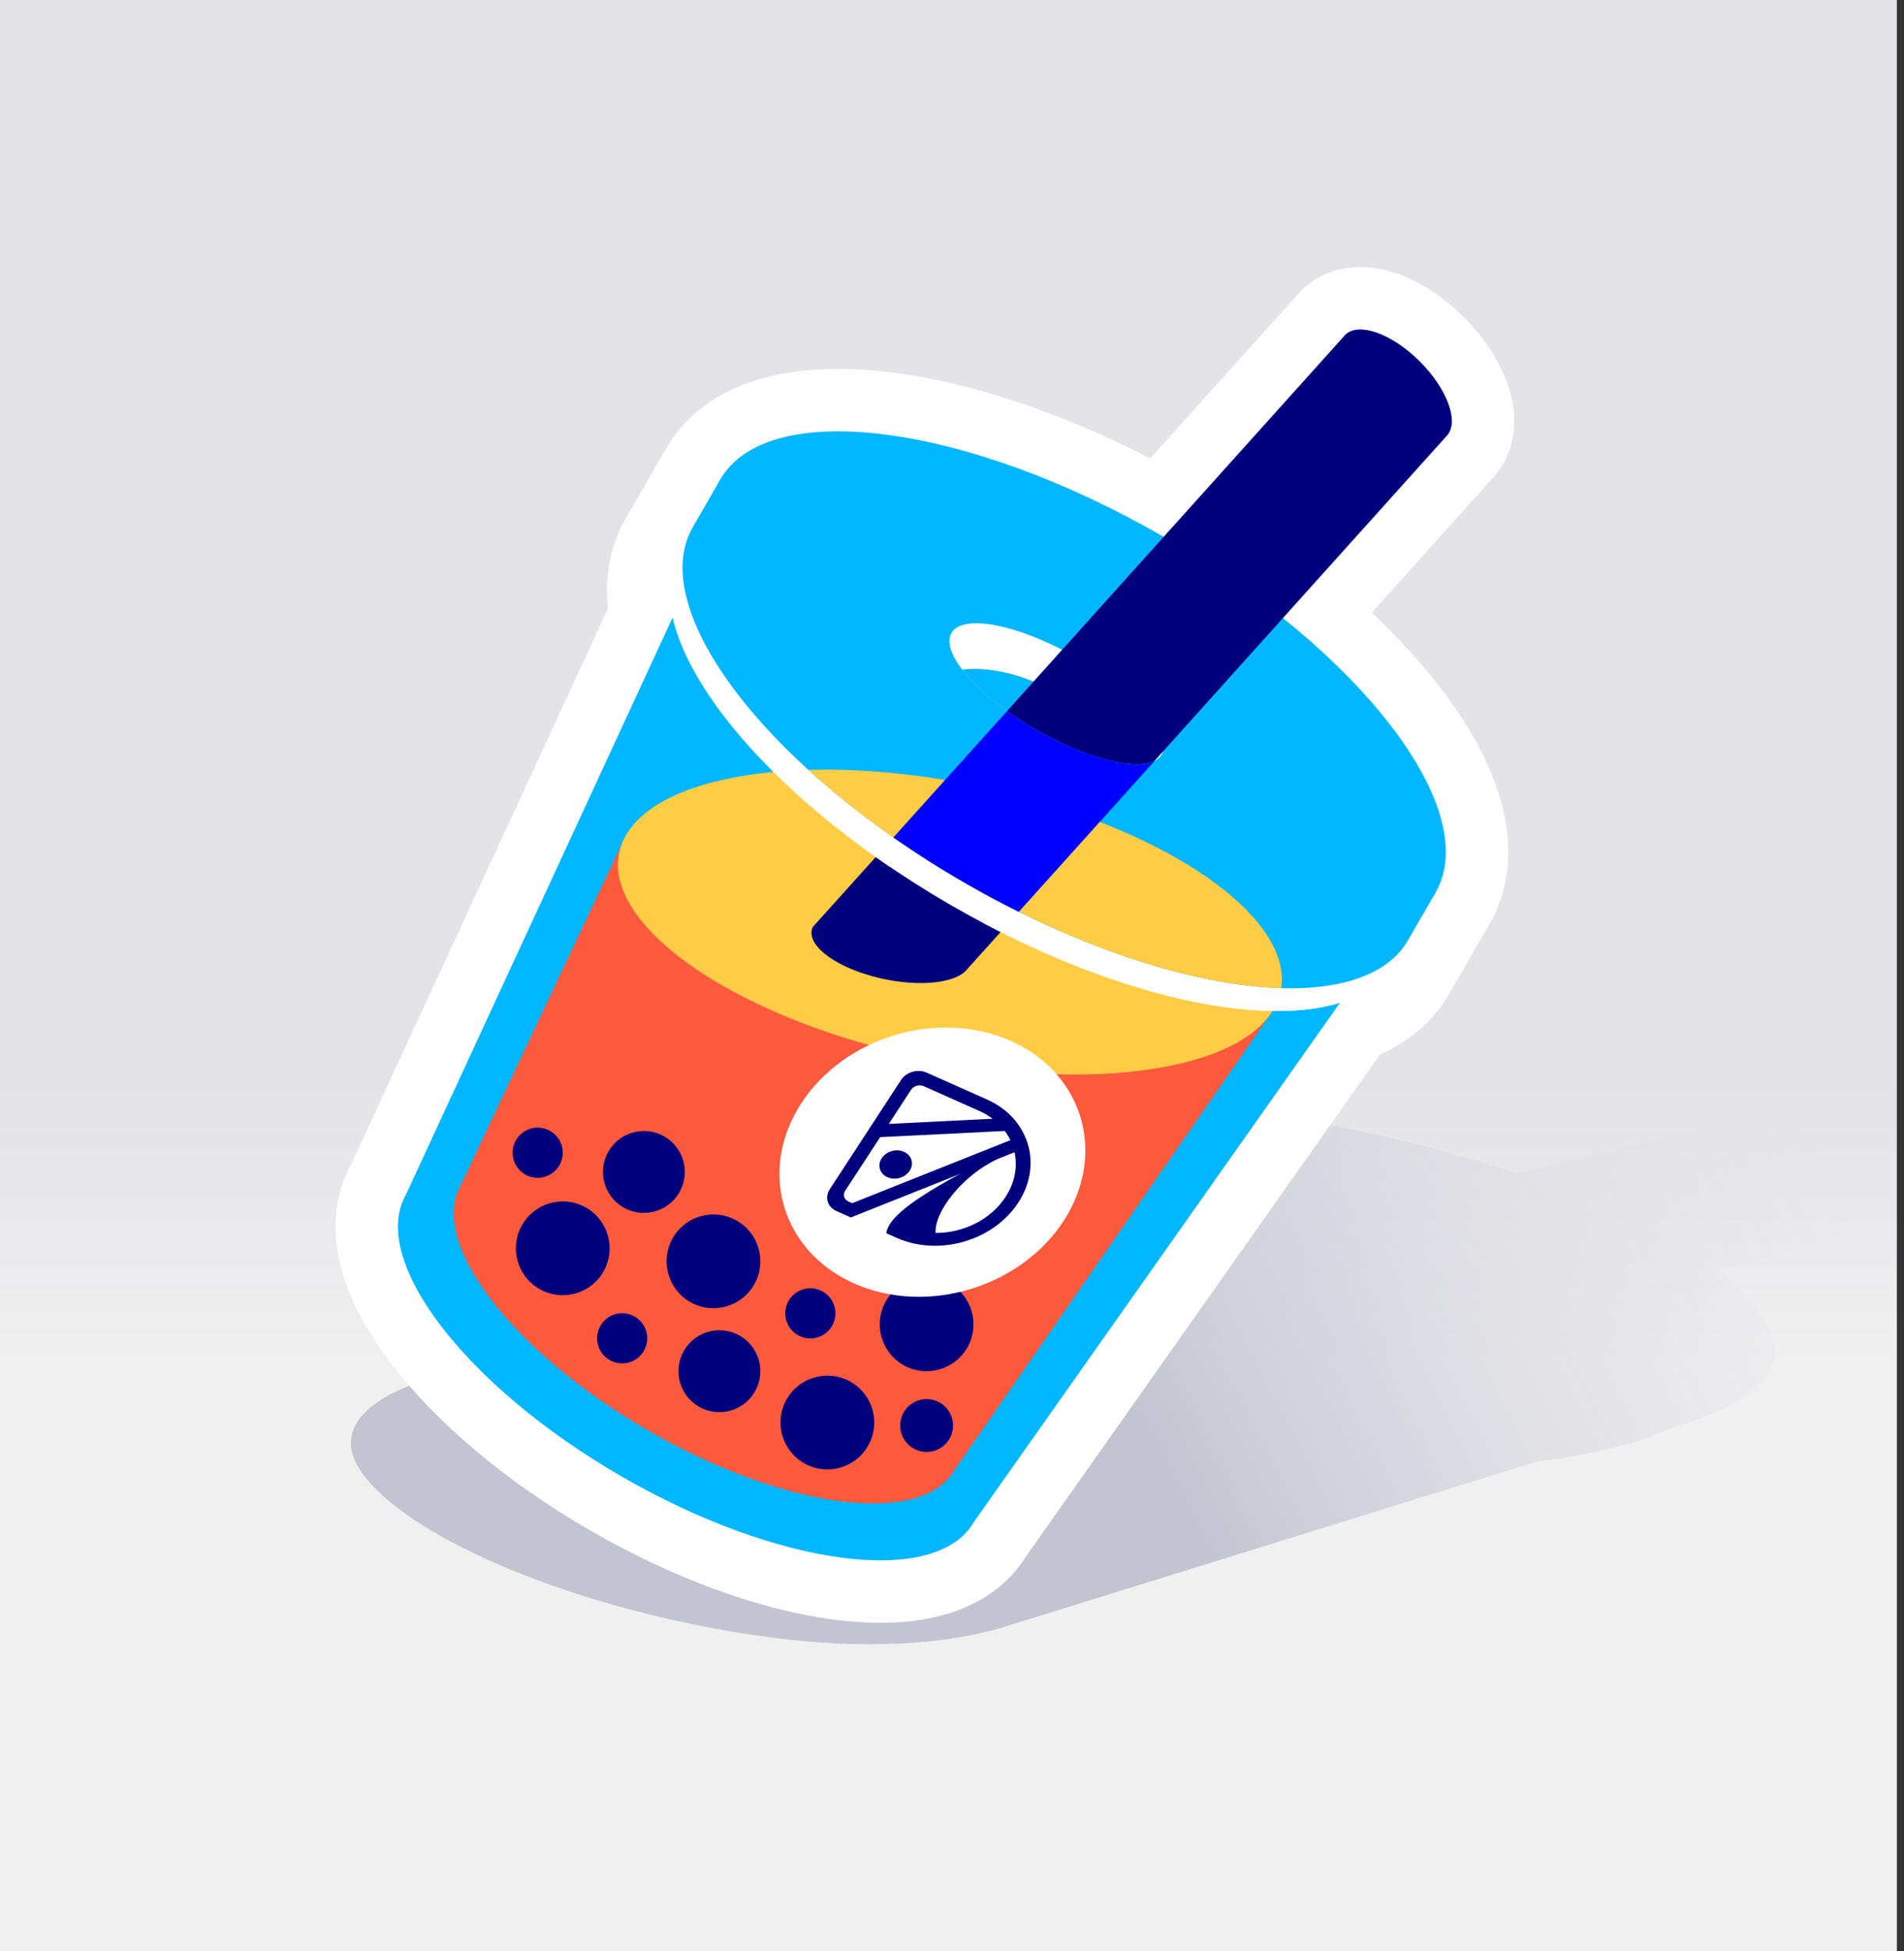<svg clip-rule="evenodd" fill-rule="evenodd" stroke-linecap="round" stroke-linejoin="round" stroke-miterlimit="1.5" viewBox="0 0 244 250" xmlns="http://www.w3.org/2000/svg" xmlns:xlink="http://www.w3.org/1999/xlink"><rect x="0" y="0" width="244" height="250" fill="#333333" stroke="none"/><linearGradient id="a" gradientTransform="matrix(0 -37.836 37.836 0 194.523 175.215)" gradientUnits="userSpaceOnUse" x1="0" x2="1" y1="0" y2="0"><stop offset="0" stop-color="#f0f0f0"/><stop offset="1" stop-color="#e3e3e8"/></linearGradient><linearGradient id="b" gradientTransform="matrix(-84.131 42.391 -42.391 -84.131 238.555 158.05)" gradientUnits="userSpaceOnUse" x1="0" x2="1" y1="0" y2="0"><stop offset="0" stop-color="#e3e3e8" stop-opacity="0"/><stop offset="1" stop-color="#c2c4d1"/></linearGradient><path d="m0 0h243.086v250h-243.086z" fill="url(#a)"/><path d="m238.555 158.05-18.769 4.655c5.686 4.247 8.162 8.298 7.504 11.396-.652 3.068-3.892 5.559-8.904 7.392 0 0-8.392 3.07-8.392 3.07-.011.004-4.789 1.457-9.821 2.243-1.052.165-2.115.298-3.109.405l-67.284 20.876c-5.192 1.765-12.329 2.778-20.975 2.53-11.589-.333-27.992-3.435-41.93-8.943-13.939-5.507-21.457-11.859-21.884-16.274-.318-3.294 2.622-5.966 7.46-7.87l57.427-24.731c1.364-1.642 3.487-3.11 6.383-4.382.305-.134.625-.263.958-.387l.168-.062 8.393-3.069c5.858-2.143 14.142-3.356 24.25-3.066 12.313.354 29.038 3.335 44.353 8.565l24.589-6.089c3.85-.857 8.438-1.214 13.331-.679 1.913.209 4.126.641 6.252 1.3z" fill="url(#b)"/><path d="m149.125 68.773c11.841-13.17 23.195-25.798 23.264-25.867 1.7-1.7 5.987-.174 9.567 3.406 3.487 3.487 5.025 7.643 3.533 9.429l-.001.001c-.016.02-9.653 10.737-21.077 23.44 15.891 12.775 24.294 26.965 19.557 35.17l-5.2 9.006c-1.401 2.426-3.829 4.119-7.047 5.11l-46.931 66.543c-4.83 8.365-25.049 5.746-45.124-5.845-20.076-11.59-32.453-27.791-27.624-36.156 0 0 34.162-73.915 34.162-73.915-.751-3.282-.499-6.232.902-8.658l5.2-9.007c6.082-10.534 31.536-7.243 56.819 7.343z" fill="#fff" stroke="#fff" stroke-width="16"/><path d="m97.166 158.854c20.075 11.591 32.453 27.792 27.624 36.157-4.83 8.365-25.049 5.746-45.124-5.845-20.076-11.59-32.453-27.791-27.624-36.156s25.049-5.746 45.124 5.844z" fill="#01b7ff"/><path d="m90.968 68.787-38.926 84.223 72.748 42.001 53.476-75.823z" fill="#01b7ff"/><path d="m98.28 156.925c17.453 10.076 28.214 24.161 24.015 31.433-4.198 7.272-21.776 4.995-39.229-5.081-17.453-10.077-28.214-24.161-24.015-31.433 4.198-7.272 21.776-4.995 39.229 5.081z" fill="#fc593d"/><path d="m80.217 107.007-21.166 44.837 63.244 36.514 40.863-58.948z" fill="#fc593d"/><path d="m131.002 102.075c22.913 6.139 37.361 18.318 32.245 27.18s-27.872 11.072-50.785 4.932c-22.913-6.139-37.362-18.318-32.245-27.18 5.116-8.862 27.872-11.072 50.785-4.932z" fill="#ffcc45"/><path d="m104.16 118.763 20.358-22.62 13.619 12.257-14.41 16.011c-1.723 1.713-6.733 2.053-11.775.702-5.351-1.434-8.772-4.245-7.792-6.35z" fill="#00007d"/><path d="m155.575 85.388c13.809 10.195 22.933 21.69 24.324 30.494l2.389 1.38-3.52 6.096c-5.757 9.972-28.874 7.555-52.772-5.104zm-11.61-7.585-29.928 33.253c-20.549-13.979-32.356-31.223-26.931-40.619 0 0 3.52-6.097 3.52-6.097l2.389 1.38c10.473-4.026 30.768.431 50.947 12.081z" fill="#fff"/><path d="m93.015 65.72c10.473-4.026 30.768.431 50.947 12.081 20.18 11.651 34.187 26.999 35.937 38.081l2.389 1.38-3.52 6.096c-6.085 10.54-31.561 7.24-56.856-7.364s-40.891-35.018-34.806-45.557c0 0 3.52-6.097 3.52-6.097z" fill="#fff"/><path d="m94.695 62.81c10.473-4.026 30.768.431 50.947 12.081 20.18 11.651 34.187 26.999 35.937 38.081l2.389 1.38-3.52 6.096c-6.085 10.54-31.561 7.24-56.856-7.364s-40.891-35.018-34.806-45.557c0 0 3.52-6.097 3.52-6.097z" fill="#01b7ff"/><path d="m149.162 68.795c25.295 14.604 40.891 35.017 34.806 45.557-6.085 10.539-31.562 7.239-56.856-7.365-25.295-14.604-40.891-35.017-34.806-45.557 6.085-10.539 31.561-7.239 56.856 7.365z" fill="#01b7ff"/><path d="m103.587 98.63c8.255-.232 17.821.874 27.415 3.445 20.697 5.546 34.488 16.02 33.191 24.524-11-.315-25.832-4.988-40.601-13.515-7.672-4.429-14.452-9.393-20.005-14.454z" fill="#ffcc45"/><path d="m138.046 84.299c7.437 4.294 12.289 9.834 10.828 12.365s-8.685 1.099-16.122-3.195c-7.438-4.294-12.29-9.835-10.829-12.365 1.461-2.531 8.686-1.099 16.123 3.195z" fill="#fff"/><path d="m123.309 85.785c3.528-.402 7.948.594 12.139 3.014 4.19 2.419 7.263 5.749 8.679 9.005-3.063-.405-7.185-1.916-11.375-4.335-4.191-2.419-7.56-5.234-9.443-7.684z" fill="#01b7ff"/><g fill="#00007d"><path d="m94.434 156.393c2.871 1.657 3.857 5.334 2.199 8.205s-5.334 3.856-8.205 2.199c-2.871-1.658-3.857-5.335-2.199-8.206s5.334-3.856 8.205-2.198z"/><path d="m75.121 154.726c2.871 1.658 3.857 5.335 2.199 8.206s-5.334 3.856-8.205 2.198c-2.872-1.657-3.857-5.334-2.199-8.205s5.334-3.856 8.205-2.199z"/><path d="m121.751 164.465c2.871 1.658 3.856 5.334 2.198 8.205-1.657 2.871-5.334 3.857-8.205 2.199s-3.856-5.334-2.199-8.205c1.658-2.872 5.335-3.857 8.206-2.199z"/><path d="m109.034 177.047c2.871 1.657 3.856 5.334 2.199 8.205-1.658 2.871-5.335 3.856-8.206 2.199-2.871-1.658-3.856-5.335-2.198-8.206 1.657-2.871 5.334-3.856 8.205-2.198z"/><path d="m94.815 171.131c2.507 1.447 3.368 4.658 1.92 7.166-1.448 2.507-4.659 3.367-7.166 1.92-2.507-1.448-3.368-4.659-1.92-7.166 1.447-2.508 4.658-3.368 7.166-1.92z"/><path d="m85.136 145.603c2.507 1.448 3.368 4.659 1.92 7.166-1.448 2.508-4.658 3.368-7.166 1.92-2.507-1.447-3.368-4.658-1.92-7.166 1.448-2.507 4.659-3.367 7.166-1.92z"/><path d="m120.44 179.699c1.618.934 2.173 3.006 1.239 4.624s-3.006 2.173-4.624 1.239-2.173-3.006-1.239-4.624 3.006-2.173 4.624-1.239z"/><path d="m105.452 165.479c1.536.886 2.063 2.853 1.176 4.388-.886 1.536-2.853 2.062-4.388 1.176-1.536-.887-2.063-2.853-1.176-4.388.886-1.536 2.853-2.063 4.388-1.176z"/><path d="m70.512 144.9c1.535.887 2.062 2.853 1.175 4.389-.886 1.535-2.852 2.062-4.388 1.176-1.535-.887-2.062-2.853-1.176-4.389.887-1.535 2.853-2.062 4.389-1.176z"/><path d="m81.337 168.676c1.536.886 2.063 2.853 1.176 4.388-.886 1.536-2.853 2.063-4.388 1.176-1.536-.886-2.063-2.853-1.176-4.388.886-1.536 2.853-2.063 4.388-1.176z"/></g><path d="m128.663 133c9.56 3.698 13.21 13.823 8.145 22.594-5.064 8.772-16.937 12.89-26.497 9.192-9.56-3.699-13.21-13.823-8.146-22.595 5.065-8.771 16.938-12.89 26.498-9.191z" fill="#fff"/><path d="m129.061 91.091c13.412-14.919 43.216-48.073 43.328-48.185 1.7-1.7 5.987-.174 9.567 3.406 3.487 3.487 5.025 7.643 3.533 9.429l-.001.001c-.024.029-20.823 23.158-37.542 41.75-2.544 1.25-8.79-.326-15.194-4.023-1.319-.761-2.556-1.562-3.691-2.378z" fill="#00007d"/><path d="m114.482 107.294 14.581-16.201c1.135.816 2.371 1.615 3.689 2.376 6.415 3.704 12.673 5.278 15.208 4.016l-17.404 19.338c-2.314-1.15-4.64-2.397-6.964-3.739-3.2-1.847-6.245-3.788-9.11-5.79z" fill="#00f"/><g fill="#00007d"><path d="m111.726 144.098 3.74-5.732c.323-.495.851-.873 1.466-1.051s1.267-.141 1.814.102c2.873 1.28 7.732 3.443 7.732 3.443 1.329.591 2.439 1.395 3.311 2.342.015.017.03.033.045.05.955 1.061 1.625 2.316 1.977 3.652.585 2.301.193 4.856-1.324 7.181-2.097 3.213-5.823 5.186-9.666 5.481l.001.001c-2.012.154-4.055-.151-5.913-.978l-1.337-.595-.002-.001h.003c.224-1.49 1.979-3.518 8.976-7.339l.642-.317-14.156 5.637s-.913-.407-1.858-.828c-.547-.243-.943-.673-1.102-1.196-.158-.522-.065-1.093.258-1.588 1.906-2.922 5.382-8.247 5.393-8.264zm17.665 1.785c-.223-.425-.617-.988-.617-.988-5.326.264-10.652.528-15.978.792 0 0-3.139 4.808-4.484 6.87-.159.244-.205.526-.127.783.078.258.274.47.543.59.268.119.483.215.483.215l20.274-8.073c-.025-.052-.05-.103-.076-.155l-.009-.016zm.625 1.736-2.145.854c-4.574 2.118-8.142 6.796-7.975 9.485 3.511.022 7.047-1.67 8.959-4.6 1.211-1.855 1.562-3.886 1.161-5.739zm-2.805-4.289c-.505-.38-1.072-.715-1.697-.993-2.84-1.264-5.68-2.529-7.144-3.181-.562-.25-1.286-.04-1.618.468-.988 1.514-2.849 4.366-2.849 4.366z"/><path d="m115.845 147.566c.991.441 1.32 1.527.735 2.424s-1.865 1.267-2.856.826-1.32-1.528-.735-2.425 1.865-1.267 2.856-.825z"/></g></svg>